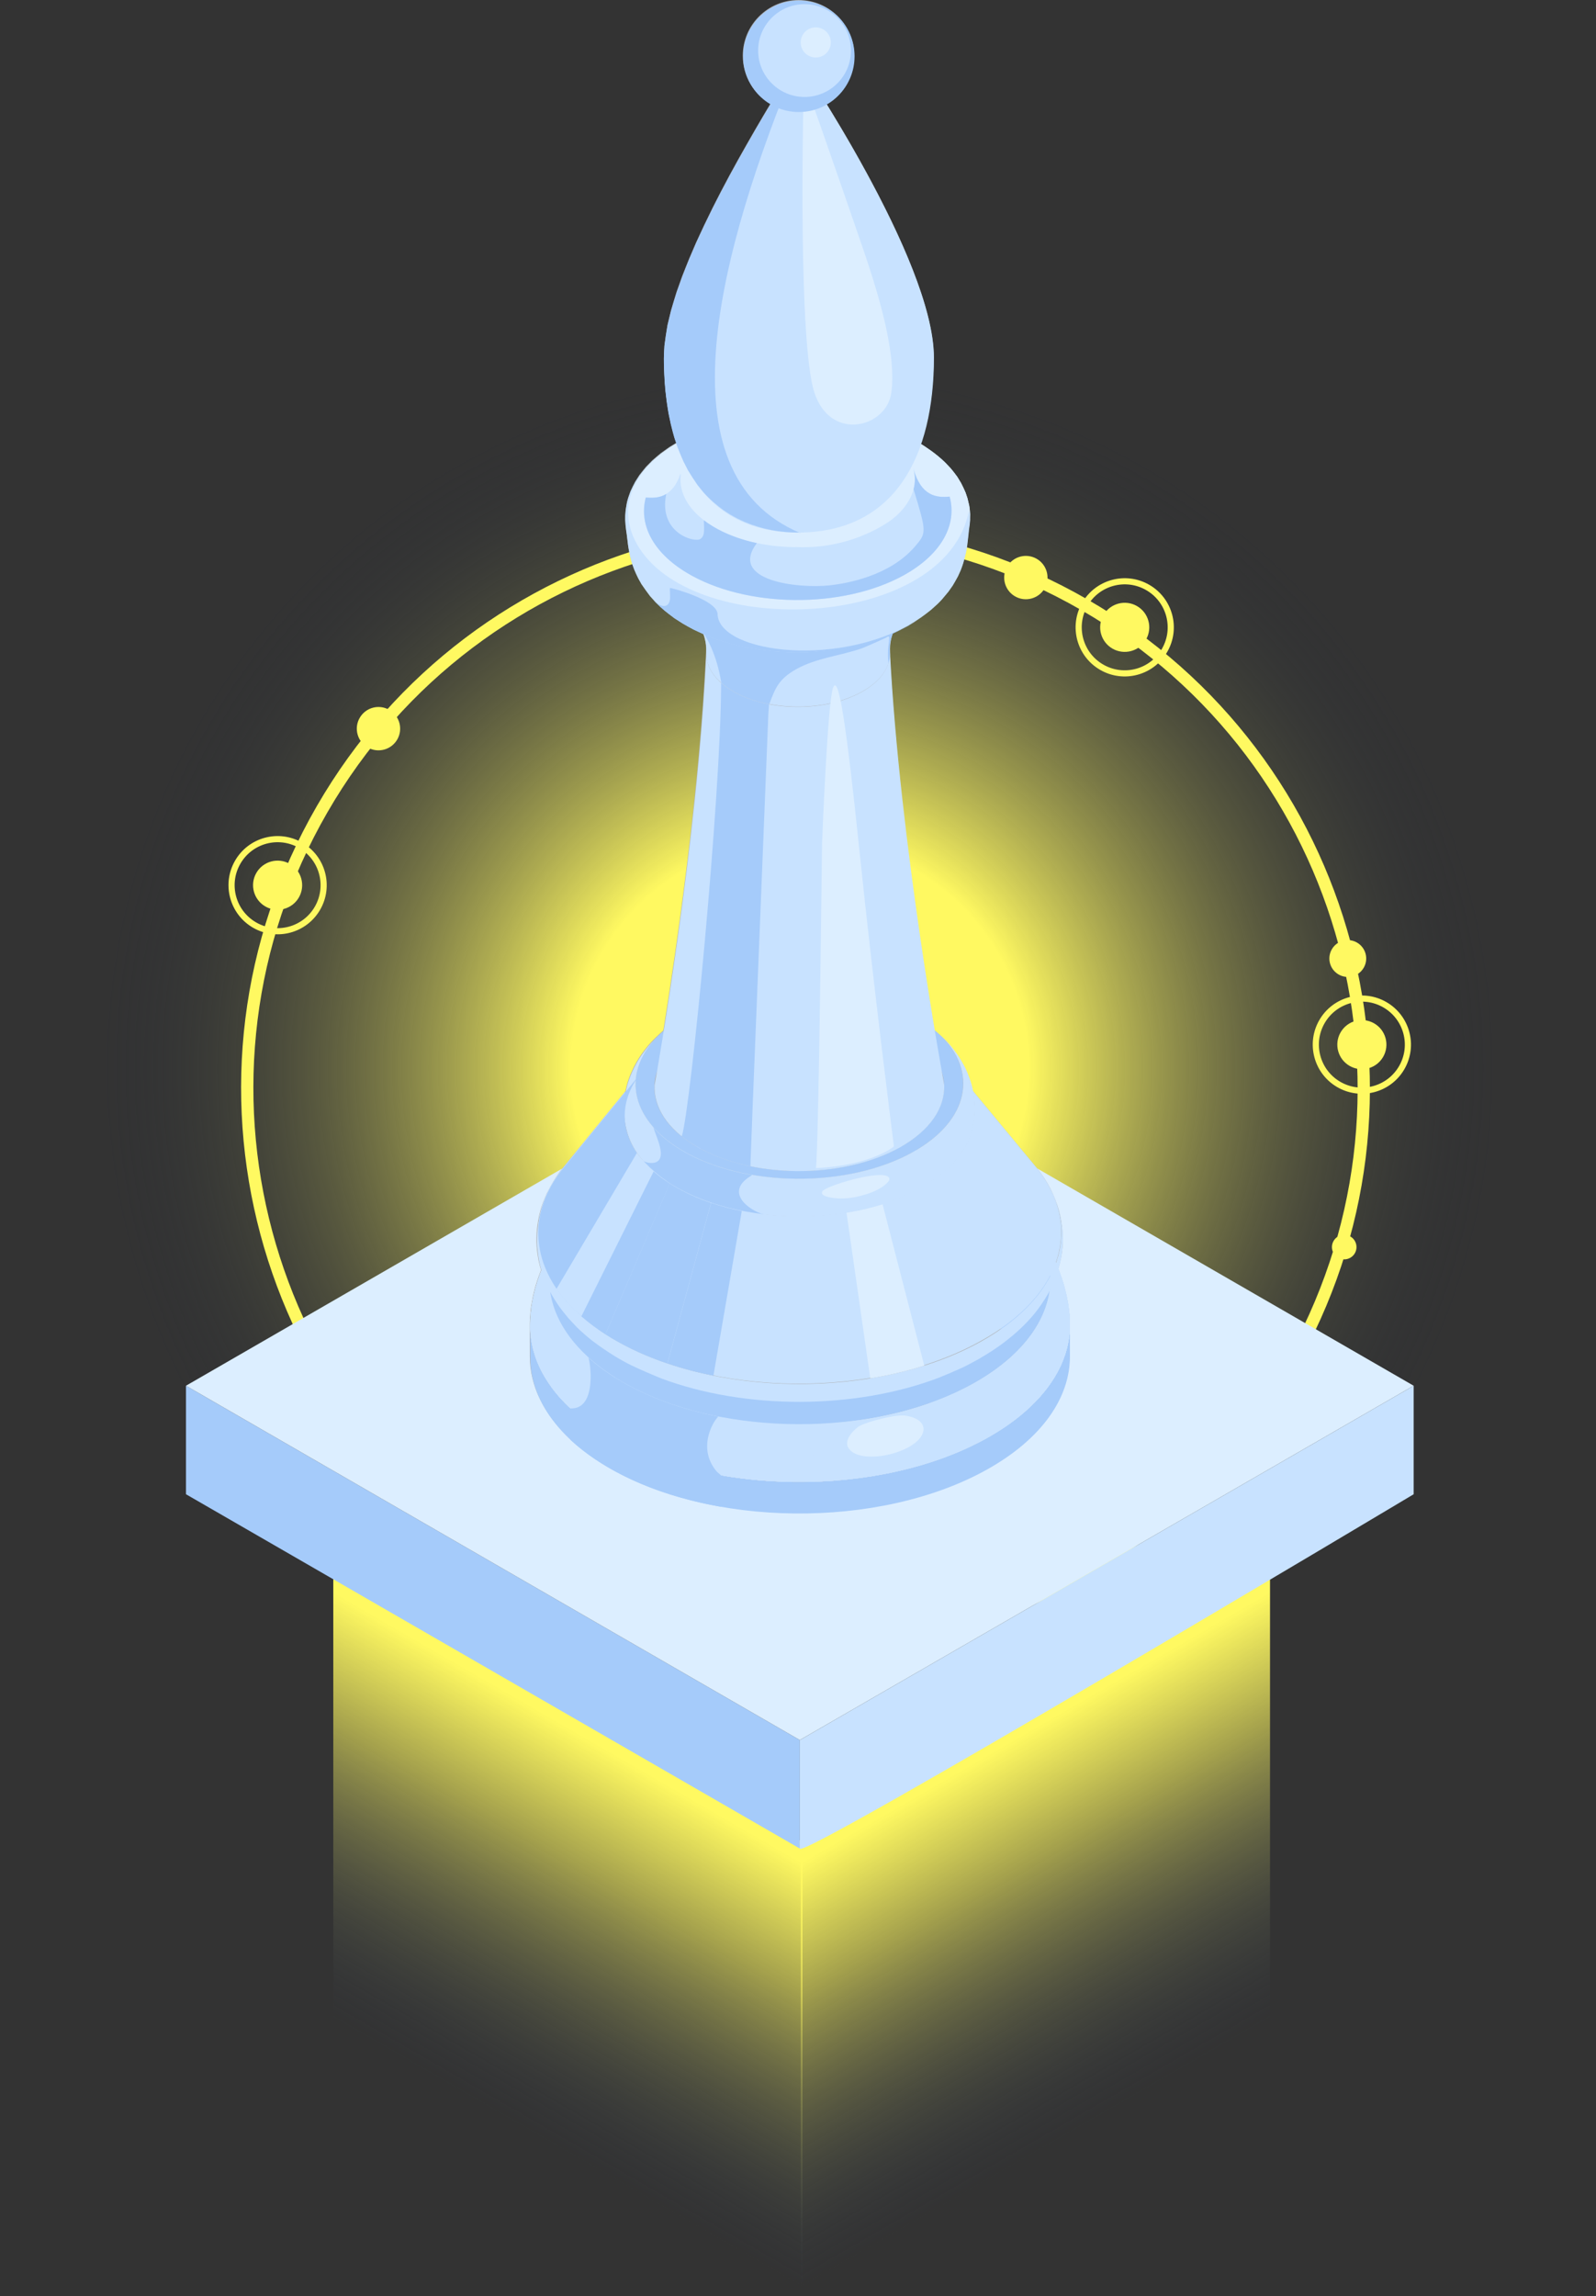 <svg width="130" height="187" viewBox="0 0 130 187" fill="none" xmlns="http://www.w3.org/2000/svg">
<rect x="0" y="0" width="130" height="187" fill="#333333" stroke="none"/>
<circle cx="65.148" cy="87" r="57" fill="url(#paint0_radial)"/>
<path d="M88.344 49.264C66.598 36.71 38.792 44.16 26.237 65.906C13.682 87.652 21.133 115.458 42.879 128.013C64.624 140.568 92.431 133.117 104.986 111.371C117.541 89.626 110.09 61.819 88.344 49.264Z" stroke="#FFF961" stroke-miterlimit="10"/>
<path d="M31.711 57.816C30.867 57.328 29.787 57.617 29.3 58.462C28.812 59.306 29.102 60.386 29.946 60.873C30.79 61.361 31.87 61.071 32.357 60.227C32.845 59.383 32.555 58.303 31.711 57.816Z" fill="#FFF961"/>
<path d="M84.442 45.51C83.598 45.023 82.518 45.312 82.031 46.157C81.543 47.001 81.832 48.08 82.677 48.568C83.521 49.055 84.601 48.766 85.088 47.922C85.576 47.077 85.286 45.998 84.442 45.51Z" fill="#FFF961"/>
<path d="M110.532 76.765C109.814 76.35 108.897 76.596 108.482 77.314C108.068 78.031 108.314 78.948 109.032 79.363C109.749 79.777 110.666 79.531 111.081 78.814C111.495 78.096 111.249 77.179 110.532 76.765Z" fill="#FFF961"/>
<path d="M109.991 100.701C109.513 100.425 108.901 100.589 108.625 101.067C108.349 101.545 108.513 102.157 108.991 102.433C109.469 102.709 110.081 102.545 110.357 102.067C110.633 101.589 110.469 100.977 109.991 100.701Z" fill="#FFF961"/>
<path d="M59.942 42.938C59.572 42.724 59.098 42.851 58.884 43.222C58.67 43.592 58.797 44.066 59.167 44.28C59.538 44.494 60.012 44.367 60.226 43.997C60.44 43.626 60.313 43.152 59.942 42.938Z" fill="#FFF961"/>
<path d="M111.929 83.345C110.972 82.793 109.749 83.12 109.197 84.077C108.644 85.034 108.972 86.257 109.929 86.809C110.885 87.361 112.108 87.034 112.661 86.077C113.213 85.12 112.885 83.897 111.929 83.345Z" fill="#FFF961"/>
<circle cx="110.928" cy="85.077" r="3.75" transform="rotate(30 110.928 85.077)" stroke="#FFF961" stroke-width="0.5"/>
<path d="M23.612 70.36C22.656 69.808 21.432 70.135 20.88 71.092C20.328 72.049 20.656 73.272 21.612 73.824C22.569 74.376 23.792 74.049 24.344 73.092C24.896 72.135 24.569 70.912 23.612 70.36Z" fill="#FFF961"/>
<circle cx="22.612" cy="72.092" r="3.75" transform="rotate(30 22.612 72.092)" stroke="#FFF961" stroke-width="0.5"/>
<path d="M92.612 49.36C91.656 48.808 90.432 49.136 89.88 50.092C89.328 51.049 89.656 52.272 90.612 52.824C91.569 53.376 92.792 53.049 93.344 52.092C93.897 51.136 93.569 49.912 92.612 49.36Z" fill="#FFF961"/>
<circle cx="91.612" cy="51.092" r="3.75" transform="rotate(30 91.612 51.092)" stroke="#FFF961" stroke-width="0.5"/>
<path d="M27.148 128.079L65.363 150.028V186.185L27.148 164.285V128.079Z" fill="url(#paint1_linear)"/>
<path d="M103.448 128.079L65.233 150.028V186.185L103.448 164.285V128.079Z" fill="url(#paint2_linear)"/>
<path d="M15.149 112.857L65.149 141.714V150.552L15.149 121.695V112.857Z" fill="#A5CBFA"/>
<path d="M65.148 141.714L115.148 112.857V121.695C115.148 121.695 65.148 151.577 65.148 150.552C65.148 149.575 65.148 141.714 65.148 141.714Z" fill="#C8E2FF"/>
<path d="M115.147 112.857L65.147 84L15.148 112.857L65.147 141.714L115.147 112.857Z" fill="#DCEEFF"/>
<path d="M87.139 107.734C87.139 107.717 87.139 107.708 87.139 107.69C87.139 107.645 87.13 107.582 87.13 107.529C87.121 107.332 87.112 107.135 87.103 106.973L87.076 106.767C87.067 106.696 87.058 106.615 87.049 106.535L87.014 106.257C86.978 106.015 86.915 105.702 86.861 105.469L86.7 104.824C86.647 104.618 86.557 104.35 86.494 104.144L86.458 104.036C86.45 104.01 86.441 103.992 86.432 103.965L86.369 103.786C86.369 103.795 86.378 103.804 86.378 103.813C86.342 103.723 86.315 103.643 86.288 103.571C86.261 103.508 86.226 103.428 86.199 103.347C86.378 102.747 86.53 102.093 86.557 101.35C86.602 100.213 86.467 99.533 86.342 98.942C86.288 98.7 86.199 98.386 86.118 98.154C85.993 97.805 85.805 97.348 85.653 97.008C85.912 97.554 86.109 98.1 86.243 98.655C85.948 97.41 85.33 96.184 84.372 95.029C84.184 94.796 83.924 94.483 83.728 94.25C83.629 94.133 83.504 93.981 83.405 93.865C83.208 93.632 82.957 93.319 82.76 93.086C82.572 92.853 82.313 92.54 82.116 92.307C82.017 92.19 81.892 92.038 81.793 91.922C81.605 91.689 81.346 91.376 81.149 91.143C80.961 90.91 80.701 90.597 80.504 90.364C80.406 90.247 80.28 90.095 80.182 89.979C79.994 89.746 79.734 89.433 79.537 89.2C79.447 89.092 79.34 88.958 79.233 88.833C79.242 88.859 79.242 88.904 79.242 88.931C79.134 88.358 78.991 87.937 78.955 87.83C78.785 87.382 78.686 87.113 78.472 86.728C78.185 86.209 78.06 86.012 77.683 85.502C77.469 85.215 77.155 84.857 76.904 84.606C76.779 84.481 76.636 84.347 76.484 84.212C76.896 84.606 77.245 85.018 77.522 85.439C77.227 84.991 76.851 84.561 76.403 84.15C76.43 84.168 76.457 84.194 76.475 84.212C76.448 84.186 76.421 84.168 76.394 84.141C76.385 84.132 76.367 84.114 76.349 84.105C76.278 84.042 76.206 83.971 76.135 83.908V83.917C76.197 83.971 76.269 84.033 76.332 84.087C76.269 84.033 76.179 83.98 76.117 83.926C75.015 77.3 73.036 64.343 72.463 53.07C72.436 52.426 72.562 51.933 72.696 51.575C72.804 51.53 72.929 51.468 73.054 51.405C73.081 51.396 73.117 51.378 73.135 51.369L73.914 50.966L74.415 50.671L75.078 50.232C75.051 50.25 75.024 50.268 74.997 50.286C75.248 50.115 75.472 49.936 75.821 49.659L76.367 49.166C76.69 48.844 76.699 48.835 77.236 48.181L77.594 47.671C77.728 47.456 77.889 47.152 78.015 46.928L78.239 46.435C78.301 46.274 78.382 46.05 78.436 45.88L78.561 45.441C78.588 45.316 78.624 45.155 78.659 45.03L78.731 44.654C78.749 44.564 78.767 44.439 78.776 44.349L78.812 44.045C78.821 43.973 78.83 43.883 78.839 43.812L78.865 43.579C78.874 43.525 78.874 43.463 78.883 43.409L78.901 43.239V43.212L78.919 43.078C78.955 42.827 78.973 42.639 78.982 42.46C78.982 42.505 78.982 42.532 78.982 42.585C79 42.352 79 42.317 78.991 41.851L78.964 41.484C78.928 41.17 78.928 41.17 78.776 40.553L78.624 40.096C78.525 39.854 78.373 39.55 78.257 39.317L77.952 38.816C77.809 38.61 77.594 38.341 77.433 38.144L76.958 37.643C76.197 36.899 75.311 36.344 74.997 36.138C75.714 34.061 76.054 31.661 76.054 29.074C76.054 23.451 70.565 13.717 67.315 8.453C68.667 7.665 69.58 6.214 69.58 4.54C69.58 2.033 67.548 0 65.04 0C62.533 0 60.501 2.033 60.501 4.54C60.501 6.214 61.414 7.656 62.757 8.444C62.65 8.623 62.56 8.775 62.444 8.963C62.363 9.097 62.283 9.241 62.211 9.357L61.539 10.503C61.325 10.87 61.047 11.354 60.841 11.721L60.134 12.974C59.919 13.368 59.632 13.888 59.417 14.282L58.719 15.598C58.504 16.01 58.227 16.556 58.02 16.968L57.367 18.311C57.17 18.732 56.91 19.296 56.713 19.717L56.14 21.051C55.961 21.481 55.737 22.054 55.567 22.483L55.111 23.764C54.967 24.212 54.797 24.803 54.663 25.25L54.376 26.432C54.287 26.934 54.188 27.605 54.126 28.107L54.081 29.109L54.09 29.683L54.108 30.238C54.117 30.363 54.117 30.479 54.126 30.605V30.623C54.144 30.927 54.179 31.339 54.197 31.643L54.206 31.751C54.215 31.876 54.233 32.002 54.251 32.127L54.305 32.566C54.331 32.736 54.358 32.924 54.385 33.121C54.394 33.184 54.403 33.246 54.412 33.309C54.43 33.407 54.448 33.515 54.457 33.604L54.645 34.491C54.725 34.813 54.842 35.234 54.922 35.547L54.985 35.735C54.985 35.753 54.994 35.762 55.003 35.78L55.093 36.058C54.896 36.174 54.69 36.3 54.52 36.407L53.839 36.891C53.624 37.061 53.347 37.302 53.141 37.481L52.63 38.001C52.46 38.198 52.245 38.475 52.084 38.681L51.744 39.21C51.618 39.442 51.457 39.765 51.35 40.007L51.171 40.517C51.063 40.884 51.054 40.929 50.965 41.493L50.929 41.941C50.92 42.263 50.92 42.299 50.956 42.764L51.001 43.131C51.01 43.221 51.028 43.346 51.045 43.436L51.063 43.579C51.072 43.651 51.081 43.74 51.09 43.803L51.117 44.018C51.126 44.107 51.144 44.233 51.153 44.322L51.198 44.609C51.215 44.734 51.251 44.895 51.269 45.012L51.35 45.37C51.395 45.531 51.457 45.746 51.502 45.907L51.654 46.328C51.744 46.552 51.878 46.838 51.986 47.053L52.245 47.519C52.442 47.814 52.729 48.208 52.944 48.495L53.275 48.862C53.266 48.853 53.266 48.853 53.257 48.853C53.293 48.889 53.338 48.943 53.373 48.978C54.036 49.623 54.206 49.748 54.931 50.295L55.603 50.724C55.863 50.877 56.221 51.065 56.489 51.217L57.268 51.584C57.304 51.673 57.349 51.781 57.367 51.853C57.51 52.381 57.519 52.667 57.51 53.079C56.991 64.335 55.102 77.264 54.036 83.908C54.027 83.917 54.018 83.926 54.009 83.935V83.944C54.018 83.935 54.027 83.926 54.036 83.917C53.633 84.257 53.32 84.624 53.024 84.991C53.239 84.732 53.436 84.463 53.705 84.212C53.57 84.338 53.436 84.454 53.329 84.57C53.114 84.785 52.836 85.09 52.648 85.332C52.335 85.734 52.165 85.958 51.851 86.487C51.565 86.979 51.341 87.552 51.332 87.552C51.251 87.767 51.099 88.161 51.019 88.528C51.001 88.591 50.974 88.734 50.947 88.859L45.861 95.082C45.449 95.584 45.127 96.103 44.84 96.623C44.769 96.757 44.697 96.9 44.625 97.034C44.59 97.106 44.554 97.169 44.527 97.24C44.554 97.187 44.563 97.124 44.59 97.061C44.554 97.151 44.509 97.258 44.464 97.366C44.437 97.437 44.401 97.5 44.375 97.572C44.285 97.787 44.205 98.001 44.142 98.181C44.061 98.404 43.981 98.718 43.927 98.951C43.846 99.282 43.784 99.739 43.739 100.079C43.712 100.294 43.703 100.589 43.694 100.804C43.685 101.019 43.694 101.314 43.712 101.529C43.739 101.861 43.802 102.308 43.864 102.64C43.918 102.908 43.99 103.186 44.07 103.437L43.99 103.634V103.643C43.909 103.848 43.837 104.054 43.757 104.296C43.596 104.807 43.533 105.021 43.39 105.666L43.273 106.32C43.264 106.356 43.264 106.4 43.255 106.436C43.255 106.463 43.246 106.499 43.237 106.526C43.237 106.57 43.228 106.615 43.228 106.66C43.211 106.857 43.184 107.063 43.175 107.242C43.175 107.314 43.166 107.403 43.166 107.493C43.166 107.511 43.166 107.52 43.157 107.537C43.148 107.663 43.148 107.833 43.148 107.958L43.157 110.519C43.166 112.829 44.267 115.148 46.443 117.181V117.199C46.461 117.217 46.488 117.235 46.506 117.253C47.007 117.709 47.571 118.157 48.18 118.578C48.243 118.623 48.288 118.667 48.35 118.712C48.646 118.909 48.95 119.106 49.273 119.303C50.257 119.894 51.332 120.404 52.451 120.87C52.818 121.022 53.212 121.13 53.588 121.264C54.179 121.479 54.743 121.712 55.361 121.882C55.567 121.936 55.782 121.971 55.988 122.025C56.436 122.141 56.883 122.231 57.34 122.329C57.797 122.428 58.235 122.562 58.701 122.643V122.58C66.079 123.879 74.397 122.938 80.361 119.616C84.874 117.1 87.13 113.752 87.121 110.394L87.112 107.833C87.148 107.851 87.139 107.788 87.139 107.734Z" fill="#AEB1B3"/>
<path d="M43.193 110.591L43.184 108.03C43.193 111.191 45.225 114.352 49.299 116.814C57.707 121.873 71.621 122.016 80.379 117.127C84.891 114.611 87.148 111.262 87.139 107.905L87.148 110.466C87.157 113.823 84.891 117.172 80.387 119.688C71.63 124.577 57.716 124.434 49.308 119.375C45.234 116.921 43.202 113.752 43.193 110.591Z" fill="#A5CBFA"/>
<path d="M49.299 116.814C45.216 114.36 43.193 111.2 43.184 108.03C43.184 107.905 43.184 107.734 43.193 107.609C43.354 105.469 43.927 103.822 44.383 102.819C44.482 102.613 44.616 102.335 44.724 102.12C44.804 101.977 44.903 101.78 44.992 101.628L45.234 101.225C45.315 101.1 45.413 100.929 45.494 100.813L45.727 100.464C45.798 100.356 45.897 100.222 45.968 100.115L46.183 99.819C46.246 99.73 46.335 99.622 46.398 99.533L46.586 99.3C46.64 99.237 46.712 99.148 46.765 99.076L46.9 98.924C46.935 98.879 46.98 98.825 47.016 98.789C43.13 103.159 44.24 108.648 50.436 112.382C54.349 114.737 59.551 115.945 64.79 115.99C64.745 115.999 64.691 116.008 64.646 116.017C63.975 116.5 62.023 119.581 67.01 120.413C67.359 120.476 67.834 120.53 68.192 120.566C61.45 121.121 54.376 119.858 49.299 116.814Z" fill="#D2D5D6"/>
<path d="M43.184 108.03C43.193 107.6 43.228 107.027 43.273 106.597C43.3 106.338 43.363 105.988 43.416 105.729C43.56 105.075 43.622 104.86 43.783 104.35C43.927 103.884 44.079 103.526 44.231 103.15C44.455 102.604 45.324 100.679 47.007 98.781C43.121 103.15 44.231 108.639 50.427 112.373C58.235 117.074 71.156 117.199 79.286 112.668C85.975 108.934 87.345 103.213 83.28 98.682C83.853 99.327 84.372 100.007 84.811 100.688C85.554 101.843 85.948 102.729 86.046 102.971C86.288 103.544 86.619 104.323 86.87 105.46C87.049 106.275 87.139 107.009 87.148 107.896C87.157 111.253 84.891 114.602 80.387 117.118C71.63 122.007 57.716 121.864 49.308 116.805C45.225 114.352 43.193 111.191 43.184 108.03Z" fill="#C8E2FF"/>
<path d="M43.184 108.03C43.219 106.794 43.336 103.043 46.998 98.789C43.121 103.159 44.222 108.648 50.427 112.382C58.235 117.082 71.156 117.208 79.286 112.677C85.975 108.943 87.345 103.222 83.28 98.691C86.87 102.801 87.076 106.481 87.148 107.69C87.157 111.253 84.891 114.611 80.387 117.127C71.63 122.016 57.716 121.873 49.308 116.814C45.225 114.351 43.193 111.191 43.184 108.03Z" fill="#C8E2FF"/>
<path d="M83.53 98.978C83.772 99.264 83.772 99.264 83.897 99.425L84.103 99.694C84.166 99.783 84.264 99.909 84.327 99.998L84.56 100.33C84.632 100.437 84.73 100.58 84.802 100.697L85.043 101.082C85.124 101.207 85.222 101.386 85.303 101.511L85.554 101.959C85.634 102.111 85.733 102.308 85.813 102.461L86.046 102.971C86.118 103.15 86.216 103.383 86.288 103.553L86.494 104.135C86.557 104.341 86.646 104.61 86.7 104.815L86.861 105.46C86.906 105.693 86.969 106.015 87.013 106.248L87.103 106.964C87.121 107.242 87.139 107.618 87.148 107.896C87.156 111.253 84.891 114.602 80.387 117.118C71.63 122.007 57.716 121.864 49.308 116.805C45.225 114.352 43.201 111.191 43.192 108.021C43.201 107.806 43.21 107.52 43.21 107.305C43.237 107.027 43.273 106.651 43.309 106.373L43.425 105.72C43.479 105.487 43.55 105.174 43.613 104.932L43.792 104.341C43.864 104.144 43.953 103.875 44.025 103.669L44.24 103.141C44.321 102.971 44.419 102.738 44.5 102.568L44.733 102.102C44.813 101.959 44.912 101.762 45.001 101.61L45.243 101.207C45.323 101.082 45.422 100.912 45.502 100.795L45.735 100.446C45.807 100.338 45.905 100.204 45.977 100.097L46.192 99.801C46.255 99.712 46.344 99.604 46.407 99.515L46.595 99.282C46.649 99.219 46.72 99.13 46.774 99.058L46.908 98.906L47.025 98.772C43.139 103.141 44.249 108.63 50.445 112.364C55.647 115.498 63.115 116.599 69.929 115.641C69.929 115.65 69.929 115.659 69.929 115.677C67.511 116.554 67.601 118.032 68.452 118.542C70.824 119.966 76.815 117.924 76.367 115.847C76.116 114.683 74.755 115.327 74.075 114.79C75.955 114.262 77.719 113.555 79.304 112.668C85.993 108.934 87.362 103.213 83.297 98.682C83.333 98.718 83.378 98.772 83.414 98.816L83.53 98.978Z" fill="#C8E2FF"/>
<path d="M83.53 98.978C83.772 99.264 83.772 99.264 83.897 99.425L84.103 99.694C84.166 99.783 84.264 99.909 84.327 99.998L84.56 100.33C84.632 100.437 84.73 100.58 84.802 100.697L85.043 101.082C85.124 101.207 85.222 101.386 85.303 101.511L85.554 101.959C85.634 102.111 85.733 102.308 85.813 102.461L86.046 102.971C86.118 103.15 86.216 103.383 86.288 103.553L86.494 104.135C86.557 104.341 86.646 104.61 86.7 104.815L86.861 105.46C86.906 105.693 86.969 106.015 87.013 106.248L87.103 106.964C87.121 107.242 87.139 107.618 87.148 107.896C87.156 111.253 84.891 114.602 80.387 117.118C71.63 122.007 57.716 121.864 49.308 116.805C45.225 114.351 43.201 111.191 43.192 108.021C43.201 107.806 43.21 107.52 43.21 107.305C43.237 107.027 43.273 106.651 43.309 106.373L43.425 105.72C43.479 105.487 43.55 105.174 43.613 104.932L43.792 104.341C43.864 104.144 43.953 103.875 44.025 103.669L44.24 103.141C44.321 102.971 44.419 102.738 44.5 102.568L44.733 102.102C44.813 101.959 44.912 101.762 45.001 101.61L45.243 101.207C45.323 101.082 45.422 100.912 45.502 100.795L45.735 100.446C45.807 100.338 45.905 100.204 45.977 100.097L46.192 99.801C46.255 99.712 46.344 99.604 46.407 99.515L46.595 99.282C46.649 99.219 46.72 99.13 46.774 99.058L46.908 98.906L47.025 98.772C43.139 103.141 44.249 108.63 50.445 112.364C55.289 115.283 62.121 116.438 68.541 115.802C68.523 115.811 68.496 115.829 68.478 115.838C66.777 116.447 66.285 118.417 68.111 119.07C71.487 120.279 78.534 117.835 77.316 115.22C77.11 114.772 76.644 114.244 75.624 114.28C76.922 113.823 78.158 113.286 79.295 112.65C85.984 108.916 87.353 103.195 83.288 98.664C83.324 98.7 83.369 98.754 83.405 98.798L83.53 98.978Z" fill="#C8E2FF"/>
<path d="M83.53 98.978C83.772 99.264 83.772 99.264 83.897 99.425L84.103 99.694C84.166 99.783 84.264 99.909 84.327 99.998L84.56 100.33C84.632 100.437 84.73 100.58 84.802 100.697L85.043 101.082C85.124 101.207 85.222 101.386 85.303 101.512L85.554 101.959C85.634 102.111 85.733 102.308 85.813 102.461L86.046 102.971C86.118 103.15 86.216 103.383 86.288 103.553L86.494 104.135C86.557 104.341 86.646 104.61 86.7 104.816L86.861 105.46C86.906 105.693 86.969 106.015 87.013 106.248L87.103 106.964C87.121 107.242 87.139 107.618 87.148 107.896C87.156 111.253 84.891 114.602 80.387 117.118C71.63 122.007 57.716 121.864 49.308 116.805C45.225 114.352 43.201 111.191 43.192 108.021C43.201 107.806 43.21 107.52 43.21 107.305C43.237 107.027 43.273 106.651 43.309 106.374L43.425 105.72C43.479 105.487 43.55 105.174 43.613 104.932L43.792 104.341C43.864 104.144 43.953 103.875 44.025 103.669L44.24 103.141C44.321 102.971 44.419 102.738 44.5 102.568L44.733 102.102C44.813 101.959 44.912 101.762 45.001 101.61L45.243 101.207C45.323 101.082 45.422 100.912 45.502 100.795L45.735 100.446C45.807 100.339 45.905 100.204 45.977 100.097L46.192 99.801C46.255 99.712 46.344 99.604 46.407 99.515L46.595 99.282C46.649 99.219 46.72 99.13 46.774 99.058L46.908 98.906L47.025 98.772C43.139 103.141 44.249 108.63 50.445 112.364C54.985 115.095 61.244 116.277 67.296 115.91C67.27 115.918 67.234 115.936 67.207 115.945C65.9 116.617 65.174 118.596 67.404 119.393C71.38 120.816 80.163 117.763 78.534 114.701C78.247 114.164 77.683 113.653 76.94 113.796C77.764 113.456 78.561 113.08 79.313 112.659C86.001 108.925 87.371 103.204 83.306 98.673C83.342 98.709 83.387 98.763 83.423 98.807L83.53 98.978Z" fill="#C8E2FF"/>
<path d="M83.53 98.978C83.772 99.264 83.772 99.264 83.897 99.425L84.103 99.694C84.166 99.783 84.264 99.909 84.327 99.998L84.56 100.33C84.632 100.437 84.73 100.58 84.802 100.697L85.043 101.082C85.124 101.207 85.222 101.386 85.303 101.512L85.554 101.959C85.634 102.111 85.733 102.308 85.813 102.461L86.046 102.971C86.118 103.15 86.216 103.383 86.288 103.553L86.494 104.135C86.557 104.341 86.646 104.61 86.7 104.816L86.861 105.46C86.906 105.693 86.969 106.015 87.013 106.248L87.103 106.964C87.121 107.242 87.139 107.618 87.148 107.896C87.156 111.253 84.891 114.602 80.387 117.118C71.63 122.007 57.716 121.864 49.308 116.805C45.225 114.352 43.201 111.191 43.192 108.021C43.201 107.806 43.21 107.52 43.21 107.305C43.237 107.027 43.273 106.651 43.309 106.374L43.425 105.72C43.479 105.487 43.55 105.174 43.613 104.932L43.792 104.341C43.864 104.144 43.953 103.875 44.025 103.669L44.24 103.141C44.321 102.971 44.419 102.738 44.5 102.568L44.733 102.102C44.813 101.959 44.912 101.762 45.001 101.61L45.243 101.207C45.323 101.082 45.422 100.912 45.502 100.795L45.735 100.446C45.807 100.339 45.905 100.204 45.977 100.097L46.192 99.801C46.255 99.712 46.344 99.604 46.407 99.515L46.595 99.282C46.649 99.219 46.72 99.13 46.774 99.058L46.908 98.906L47.025 98.772C43.139 103.141 44.249 108.63 50.445 112.364C54.689 114.916 60.438 116.124 66.115 115.963C66.07 115.972 66.016 115.99 65.98 115.999C65.031 116.536 63.599 119.079 67.305 119.903C72.741 121.121 82.142 117.548 80.119 114.119C79.671 113.358 79.089 113.026 78.4 113.143C78.713 112.991 79.017 112.829 79.313 112.659C86.001 108.925 87.371 103.204 83.306 98.673C83.351 98.781 83.459 98.888 83.53 98.978Z" fill="#C8E2FF"/>
<path d="M83.53 98.977C83.772 99.264 83.772 99.264 83.897 99.425L84.103 99.694C84.166 99.783 84.264 99.909 84.327 99.998L84.56 100.33C84.632 100.437 84.73 100.58 84.802 100.697L85.043 101.082C85.124 101.207 85.222 101.386 85.303 101.511L85.554 101.959C85.634 102.111 85.733 102.308 85.814 102.461L86.046 102.971C86.118 103.15 86.216 103.383 86.288 103.553L86.494 104.135C86.557 104.341 86.646 104.61 86.7 104.815L86.861 105.46C86.906 105.693 86.969 106.015 87.013 106.248L87.103 106.964C87.121 107.242 87.139 107.618 87.148 107.896C87.157 110.877 85.375 113.85 81.82 116.241C81.945 116.089 82.107 115.874 82.232 115.721C84.067 112.937 80.692 111.925 80.486 111.979C80.432 111.988 80.37 112.023 80.325 112.05C86.109 108.325 87.13 102.971 83.279 98.691C83.315 98.727 83.36 98.781 83.396 98.825C83.432 98.87 83.486 98.933 83.53 98.977Z" fill="#C8E2FF"/>
<path d="M49.299 116.814C46.291 115.005 44.401 112.811 43.605 110.51C43.64 110.528 43.685 110.555 43.721 110.573C45.001 111.8 45.001 111.8 45.342 111.531C45.986 111.039 46.022 108.827 46.013 108.809C46.013 108.8 45.995 108.621 45.87 108.146C45.879 108.155 45.897 108.164 45.915 108.164C46.855 109.695 48.35 111.128 50.419 112.373C53.946 114.495 58.522 115.686 63.223 115.936C62.471 116.044 61.504 118.721 63.267 119.93C63.617 120.172 63.957 120.315 64.288 120.449C64.503 120.521 64.781 120.619 64.996 120.691C59.283 120.682 53.579 119.384 49.299 116.814Z" fill="#C8E2FF"/>
<path d="M49.299 116.814C47.41 115.677 45.96 114.387 44.948 113.026C45.028 113.062 45.136 113.107 45.216 113.143C47.356 114.074 46.873 109.516 46.855 109.472C47.75 110.519 48.941 111.504 50.419 112.391C53.445 114.208 57.233 115.345 61.217 115.784C60.563 115.856 59.614 118.703 61.074 120.019C61.172 120.109 61.316 120.216 61.423 120.297C61.557 120.378 61.736 120.485 61.871 120.566C57.242 120.163 52.8 118.918 49.299 116.814Z" fill="#C8E2FF"/>
<path d="M49.299 116.814C48.207 116.151 47.258 115.444 46.461 114.701C48.681 114.826 48.082 110.761 47.911 110.546C48.628 111.2 49.461 111.817 50.419 112.391C52.747 113.796 55.54 114.79 58.522 115.372C58.37 115.399 56.606 117.772 58.397 119.867C58.495 119.957 58.629 120.073 58.728 120.154C55.254 119.545 51.995 118.434 49.299 116.814Z" fill="#C8E2FF"/>
<path d="M49.299 116.814C48.995 116.626 48.699 116.438 48.413 116.25C48.538 116.259 48.699 116.277 48.825 116.286C48.968 116.232 49.165 116.169 49.272 116.062C49.46 115.883 49.738 115.829 49.908 115.632C49.917 115.623 50.096 115.399 50.194 114.969C50.221 114.844 50.311 114.369 50.23 113.698C50.212 113.546 50.168 113.349 50.132 113.196C50.06 112.919 50.15 112.632 50.078 112.364C50.024 112.176 50.024 112.176 49.809 111.997C50.006 112.122 50.203 112.247 50.409 112.373C51.77 113.196 53.292 113.877 54.922 114.414C54.859 114.405 54.77 114.351 54.698 114.369C54.618 114.387 53.785 115.48 53.839 116.868C53.848 117.1 53.874 117.727 54.886 119.008C55.021 119.115 55.2 119.258 55.334 119.375C53.158 118.748 51.099 117.897 49.299 116.814Z" fill="#C8E2FF"/>
<path d="M75.221 116.483C75.006 118.247 70.18 119.437 69.141 117.978C68.595 117.208 69.786 116.268 69.983 116.151C70.601 115.793 72.982 115.166 73.752 115.292C75.221 115.525 75.248 116.259 75.221 116.483Z" fill="#C8E2FF"/>
<path d="M73.959 116.841C73.878 117.288 72.159 117.978 72.141 117.978C72.132 117.978 70.61 118.005 70.287 117.584C70.243 117.53 70.207 117.432 70.216 117.36C70.269 116.903 71.819 116.115 71.89 116.098C72.096 116.044 73.735 116.151 73.878 116.384C73.95 116.509 73.985 116.706 73.959 116.841Z" fill="#C8E2FF"/>
<path d="M44.822 103.15C44.921 102.478 45.136 101.091 46.649 99.21C46.72 99.121 46.819 99.013 46.891 98.924C46.926 98.879 46.971 98.825 47.007 98.789C45.744 100.213 45.01 101.753 44.804 103.311C44.804 103.257 44.813 103.195 44.822 103.15Z" fill="#C8E2FF"/>
<path d="M83.53 98.978C83.772 99.264 83.772 99.264 83.897 99.425L84.103 99.694C84.166 99.783 84.264 99.909 84.327 99.998L84.56 100.33C84.632 100.437 84.73 100.58 84.802 100.697L85.043 101.082C85.124 101.207 85.222 101.386 85.303 101.511L85.554 101.959C85.634 102.111 85.733 102.308 85.813 102.461L86.046 102.971C86.118 103.15 86.216 103.383 86.288 103.553L86.494 104.135C86.557 104.341 86.646 104.61 86.7 104.815L86.861 105.46C86.906 105.693 86.969 106.015 87.013 106.248L87.103 106.964C87.121 107.242 87.139 107.618 87.148 107.896C87.156 110.045 86.225 112.203 84.363 114.128C84.426 113.993 84.497 113.814 84.56 113.68C85.509 110.94 83.002 110.116 82.689 110.188C86.306 106.669 86.53 102.299 83.279 98.682C83.315 98.718 83.36 98.772 83.396 98.816C83.432 98.87 83.485 98.933 83.53 98.978Z" fill="#C8E2FF"/>
<path d="M83.53 98.977C83.772 99.264 83.772 99.264 83.897 99.425L84.103 99.694C84.166 99.783 84.264 99.909 84.327 99.998L84.56 100.33C84.632 100.437 84.73 100.58 84.802 100.697L85.043 101.082C85.124 101.207 85.222 101.386 85.303 101.511L85.554 101.959C85.634 102.111 85.733 102.308 85.813 102.461L86.046 102.971C86.118 103.15 86.216 103.383 86.288 103.553L86.494 104.135C86.557 104.341 86.646 104.61 86.7 104.815L86.861 105.46C86.906 105.693 86.969 106.015 87.013 106.248L87.103 106.964C87.121 107.242 87.139 107.618 87.148 107.896C87.148 109.373 86.718 110.859 85.831 112.265C85.867 112.14 85.912 111.97 85.939 111.844C86.44 109.051 84.372 108.146 84.354 108.137C86.261 105.066 85.912 101.628 83.27 98.691C83.306 98.727 83.351 98.781 83.387 98.825C83.432 98.87 83.485 98.933 83.53 98.977Z" fill="#C8E2FF"/>
<path d="M83.531 98.978C83.772 99.264 83.772 99.264 83.898 99.425L84.104 99.694C84.166 99.783 84.265 99.909 84.327 99.998L84.56 100.33C84.632 100.437 84.73 100.58 84.802 100.697L85.044 101.082C85.124 101.207 85.223 101.386 85.303 101.511L85.554 101.959C85.635 102.111 85.733 102.308 85.814 102.461L86.047 102.971C86.118 103.15 86.217 103.383 86.288 103.553L86.494 104.135C86.557 104.341 86.647 104.61 86.7 104.815L86.861 105.46C86.906 105.693 86.969 106.015 87.014 106.248L87.103 106.964C87.121 107.242 87.139 107.618 87.148 107.896C87.148 108.737 87.005 109.579 86.727 110.412C86.745 110.304 86.763 110.161 86.772 110.045C86.969 107.224 85.294 106.114 85.276 106.105C86.011 103.598 85.348 100.983 83.28 98.682C83.316 98.718 83.36 98.772 83.396 98.816C83.432 98.87 83.486 98.933 83.531 98.978Z" fill="#C8E2FF"/>
<path d="M83.531 98.977C83.772 99.264 83.772 99.264 83.898 99.425L84.104 99.694C84.166 99.783 84.265 99.909 84.327 99.998L84.56 100.33C84.632 100.437 84.73 100.58 84.802 100.697L85.044 101.082C85.124 101.207 85.223 101.386 85.303 101.511L85.554 101.959C85.635 102.111 85.733 102.308 85.814 102.461L86.047 102.971C86.118 103.15 86.217 103.383 86.288 103.553L86.494 104.135C86.557 104.341 86.647 104.61 86.7 104.815L86.861 105.46C86.906 105.693 86.969 106.015 87.014 106.248L87.103 106.964C87.121 107.242 87.139 107.618 87.148 107.896C87.148 108.075 87.139 108.245 87.13 108.424C87.13 108.299 87.13 108.137 87.13 108.012C86.996 105.227 85.572 103.983 85.563 103.983C85.527 102.165 84.766 100.347 83.28 98.691C83.316 98.727 83.36 98.781 83.396 98.825C83.432 98.87 83.486 98.933 83.531 98.977Z" fill="#C8E2FF"/>
<path d="M83.531 98.978C83.772 99.264 83.772 99.264 83.898 99.425L84.104 99.694C84.166 99.783 84.265 99.909 84.327 99.998L84.56 100.33C84.632 100.437 84.73 100.58 84.802 100.697L85.044 101.082C85.124 101.207 85.223 101.386 85.303 101.511L85.554 101.959C85.635 102.111 85.733 102.308 85.814 102.461L86.047 102.971C86.118 103.15 86.217 103.383 86.288 103.553C86.342 103.687 86.405 103.875 86.459 104.01C86.441 103.956 86.414 103.884 86.396 103.831C86.235 103.428 85.868 102.47 85.062 101.476C85.062 101.476 85.062 101.485 85.053 101.485C84.677 100.518 84.077 99.577 83.28 98.682C83.316 98.718 83.36 98.772 83.396 98.816C83.432 98.87 83.486 98.933 83.531 98.978Z" fill="#C8E2FF"/>
<path d="M85.249 102.058C84.569 99.837 82.787 97.697 79.877 95.951C73.824 92.307 64.7 91.411 57.116 93.31C54.913 93.856 52.845 94.644 51.018 95.665C49.684 96.408 48.556 97.231 47.652 98.109C45.601 100.088 44.634 102.335 44.751 104.574C44.876 106.92 46.21 109.257 48.753 111.235C49.201 111.585 49.684 111.916 50.204 112.247C50.275 112.292 50.347 112.337 50.419 112.382C52.8 113.814 55.657 114.826 58.71 115.399C61.038 115.838 63.473 116.035 65.9 115.981C70.726 115.874 75.516 114.772 79.277 112.668C80.629 111.916 81.766 111.074 82.689 110.179C83.978 108.925 84.838 107.555 85.258 106.159C85.67 104.807 85.661 103.419 85.249 102.058ZM81.095 108.657C80.262 109.472 79.224 110.233 77.997 110.913C74.576 112.82 70.234 113.814 65.837 113.922C63.635 113.975 61.414 113.796 59.301 113.393C56.525 112.865 53.928 111.952 51.77 110.645C51.708 110.609 51.636 110.564 51.574 110.528C51.099 110.233 50.66 109.928 50.248 109.615C47.938 107.815 46.729 105.693 46.613 103.562C46.506 101.529 47.383 99.479 49.245 97.688C50.069 96.891 51.09 96.139 52.308 95.468C53.973 94.545 55.853 93.829 57.85 93.328C64.745 91.608 73.036 92.423 78.534 95.727C81.175 97.312 82.796 99.255 83.414 101.279C83.79 102.514 83.79 103.777 83.423 105.004C83.038 106.275 82.268 107.52 81.095 108.657Z" fill="#A5CBFA"/>
<path d="M57.528 53.133C57.537 52.721 57.528 52.435 57.385 51.906C57.322 51.682 57.152 51.271 56.964 51.047C57.268 51.324 57.77 51.62 58.459 51.924C59.202 52.256 59.999 52.462 60.429 52.578C60.671 52.641 61.002 52.721 61.253 52.757C61.754 52.846 62.417 52.945 62.927 52.999C63.258 53.044 64.217 53.097 64.754 53.097C65.9 53.097 66.5 53.061 67.431 52.945C68.514 52.811 69.302 52.614 69.831 52.479C69.867 52.471 70.798 52.229 71.702 51.817C72.526 51.432 72.902 51.136 73.054 50.993C73.027 51.02 72.436 51.745 72.499 53.079C72.562 54.261 71.792 55.452 70.198 56.339C67.216 58.004 62.48 57.95 59.623 56.231C58.173 55.38 57.483 54.252 57.528 53.133Z" fill="#C8E2FF"/>
<path d="M72.356 54.028C72.293 53.249 72.338 52.828 72.347 52.748C72.446 51.915 72.455 51.861 72.365 51.844C72.302 51.826 72.231 51.906 72.177 51.933C71.138 52.417 70.252 52.784 70.252 52.784C68.461 53.419 66.518 53.563 64.835 54.512C63.429 55.309 63.151 56.034 62.659 57.35C61.54 57.135 60.492 56.768 59.623 56.24C59.292 56.043 59.006 55.828 58.755 55.604C58.352 53.187 57.555 51.933 57.081 51.19L57.027 51.109L57.018 51.1L56.991 51.065L56.973 51.047L57.027 51.1C57.072 51.136 57.134 51.181 57.179 51.217L57.376 51.351L57.546 51.459L57.886 51.656C58.057 51.736 58.289 51.852 58.468 51.933L59.006 52.148C59.221 52.22 59.516 52.327 59.731 52.39L60.438 52.587C60.689 52.641 61.011 52.721 61.262 52.766L62.086 52.909C62.355 52.945 62.704 52.99 62.963 53.017L63.85 53.088C64.118 53.097 64.486 53.115 64.754 53.115L65.659 53.106C65.927 53.088 66.294 53.079 66.563 53.052L67.431 52.963C67.691 52.927 68.04 52.882 68.3 52.837L69.079 52.685C69.321 52.623 69.643 52.551 69.885 52.488L70.529 52.291C70.744 52.211 71.031 52.112 71.237 52.032L71.694 51.835C71.864 51.754 72.096 51.638 72.267 51.548L72.535 51.387C72.625 51.324 72.75 51.244 72.84 51.181L72.938 51.1C72.965 51.074 73.01 51.038 73.037 51.011L73.028 51.02L72.992 51.065L72.938 51.145C72.911 51.19 72.875 51.244 72.858 51.288L72.786 51.432C72.759 51.494 72.723 51.575 72.696 51.638L72.634 51.826C72.616 51.897 72.58 52.005 72.562 52.076L72.517 52.291C72.508 52.372 72.49 52.488 72.481 52.578L72.472 52.811C72.472 52.9 72.472 53.017 72.472 53.106C72.499 53.402 72.464 53.724 72.356 54.028Z" fill="#A5CBFA"/>
<path d="M74.738 82.914L73.618 83.791C78.131 86.505 77.97 90.829 73.269 93.453C68.568 96.076 61.101 95.996 56.588 93.283C53.221 91.259 52.451 88.34 54.233 85.896C54.842 85.063 55.737 84.284 56.937 83.621C59.507 82.189 62.909 81.562 66.204 81.732L66.348 80.577C62.623 80.38 58.773 81.096 55.863 82.717C54.511 83.469 53.49 84.347 52.809 85.296C50.804 88.054 51.672 91.358 55.478 93.65C60.581 96.721 69.025 96.811 74.344 93.838C79.671 90.874 79.841 85.985 74.738 82.914Z" fill="#A5CBFA"/>
<path d="M53.32 88.385C53.499 87.4 56.821 68.641 57.537 53.142C57.483 54.261 58.173 55.38 59.614 56.249C62.471 57.968 67.207 58.022 70.189 56.356C71.774 55.47 72.544 54.279 72.49 53.097C73.287 68.597 76.725 87.328 76.904 88.322C77.003 90.185 75.785 92.065 73.278 93.462C68.577 96.085 61.11 96.005 56.597 93.292C54.331 91.922 53.239 90.14 53.32 88.385Z" fill="#C8E2FF"/>
<path d="M66.957 68.749C66.957 68.749 67.396 57.377 67.843 56.052C68.291 54.727 68.936 58.953 70.046 69.671C71.156 80.389 72.813 93.372 72.813 93.372C72.813 93.372 71.022 94.903 66.464 95.136C66.697 92.942 66.957 68.749 66.957 68.749Z" fill="#DCEEFF"/>
<path d="M62.587 58.093C61.11 94.93 61.11 94.93 61.136 94.984C59.462 94.644 57.904 94.08 56.597 93.283C56.203 93.05 55.854 92.799 55.531 92.549C56.274 90.31 58.746 64.505 58.737 55.613C58.987 55.837 59.274 56.052 59.605 56.249C60.474 56.777 61.522 57.144 62.641 57.359C62.632 57.574 62.605 57.87 62.587 58.093Z" fill="#A5CBFA"/>
<path d="M79.017 41.878L78.991 41.511C78.955 41.197 78.955 41.197 78.803 40.58L78.65 40.123C78.552 39.881 78.4 39.577 78.283 39.344L77.979 38.842C77.836 38.636 77.621 38.368 77.46 38.171L76.985 37.669C76.206 36.908 75.293 36.335 74.988 36.147C74.737 35.995 74.388 35.816 74.129 35.673L73.278 35.279C73 35.162 72.624 35.019 72.347 34.912L71.415 34.598C71.12 34.509 70.726 34.41 70.431 34.33L69.437 34.106C69.132 34.043 68.72 33.98 68.407 33.927L67.368 33.801C67.055 33.766 66.634 33.748 66.312 33.721L65.255 33.685C64.933 33.685 64.512 33.694 64.19 33.694L63.133 33.757C62.82 33.783 62.399 33.828 62.086 33.864L61.047 34.016C60.733 34.07 60.331 34.16 60.017 34.222L59.023 34.473C58.728 34.553 58.334 34.688 58.038 34.777L57.116 35.118C56.838 35.234 56.471 35.404 56.194 35.52L55.361 35.95C55.101 36.094 54.77 36.309 54.519 36.461L53.839 36.944C53.624 37.114 53.346 37.356 53.14 37.535L52.63 38.054C52.46 38.252 52.245 38.529 52.084 38.735L51.744 39.263C51.618 39.496 51.457 39.818 51.35 40.06L51.171 40.571C51.063 40.938 51.054 40.982 50.965 41.547L50.929 41.994C50.92 42.317 50.92 42.352 50.956 42.818L51 43.185C51.009 43.275 51.027 43.4 51.045 43.49L51.063 43.633C51.072 43.705 51.081 43.794 51.09 43.857L51.117 44.072C51.126 44.161 51.144 44.286 51.153 44.376L51.197 44.663C51.215 44.788 51.251 44.949 51.269 45.066L51.35 45.424C51.394 45.585 51.457 45.8 51.502 45.961L51.654 46.382C51.744 46.606 51.878 46.892 51.985 47.107L52.245 47.573C52.442 47.868 52.729 48.262 52.944 48.549L53.373 49.023C54.036 49.668 54.206 49.793 54.931 50.339L55.603 50.769C55.862 50.921 56.221 51.109 56.489 51.262L57.277 51.629C57.546 51.745 57.922 51.88 58.191 51.996L59.05 52.282C59.328 52.363 59.704 52.462 59.981 52.542L60.895 52.739C61.181 52.793 61.557 52.855 61.844 52.9L62.793 53.017C63.079 53.044 63.464 53.07 63.751 53.088L64.709 53.115C64.996 53.115 65.381 53.106 65.676 53.106L66.634 53.052C66.921 53.026 67.306 52.981 67.601 52.954L68.541 52.811C68.828 52.757 69.213 52.676 69.499 52.623L70.413 52.399C70.699 52.318 71.075 52.193 71.362 52.103L72.221 51.79C72.508 51.673 72.875 51.503 73.153 51.378L73.932 50.975C74.899 50.393 75.114 50.241 75.839 49.668L76.385 49.175C76.707 48.853 76.716 48.844 77.254 48.19L77.612 47.68C77.746 47.465 77.907 47.161 78.033 46.937L78.256 46.444C78.319 46.283 78.4 46.059 78.453 45.889L78.579 45.45C78.606 45.325 78.641 45.164 78.677 45.039L78.749 44.663C78.767 44.573 78.785 44.448 78.794 44.358L78.829 44.054C78.838 43.982 78.847 43.892 78.856 43.821L78.883 43.588C78.892 43.534 78.892 43.472 78.901 43.418L78.919 43.248V43.221L78.937 43.087C79.026 42.567 79.017 42.263 79.017 41.878Z" fill="#C8E2FF"/>
<path d="M73.941 50.993C72.92 51.521 72.884 51.539 72.231 51.808L71.371 52.121C71.084 52.211 70.708 52.336 70.422 52.417L69.508 52.641C69.222 52.694 68.837 52.784 68.55 52.828L67.61 52.972C67.324 52.999 66.939 53.043 66.643 53.07L65.685 53.124C65.399 53.124 65.014 53.142 64.718 53.133L63.76 53.106C63.474 53.088 63.089 53.061 62.802 53.035L61.853 52.918C61.566 52.873 61.19 52.811 60.904 52.757L59.99 52.56C59.713 52.479 59.337 52.39 59.059 52.3L58.2 52.014C57.922 51.906 57.555 51.763 57.286 51.647L56.498 51.279C56.23 51.136 55.872 50.948 55.612 50.787L54.94 50.357C54.215 49.811 54.036 49.686 53.382 49.041C53.338 48.996 53.284 48.943 53.248 48.898C53.257 48.907 53.266 48.916 53.266 48.916C54.009 49.632 54.618 49.453 54.582 48.54C54.555 47.913 54.555 47.913 54.591 47.886C54.627 47.859 58.423 48.844 58.45 50.017C58.54 53.222 68.783 54.557 75.105 50.259L74.442 50.697L73.941 50.993Z" fill="#A5CBFA"/>
<path d="M79.017 41.878L78.991 41.511C78.955 41.197 78.955 41.197 78.803 40.58L78.65 40.123C78.552 39.881 78.4 39.577 78.283 39.344L77.979 38.842C77.835 38.636 77.621 38.368 77.46 38.171L76.985 37.669C76.206 36.908 75.293 36.335 74.988 36.147C74.737 35.995 74.388 35.816 74.129 35.673L73.278 35.279C73 35.162 72.624 35.019 72.347 34.912L71.415 34.598C71.12 34.509 70.726 34.41 70.431 34.33L69.437 34.106C69.132 34.043 68.72 33.98 68.407 33.927L67.368 33.801C67.055 33.766 66.634 33.748 66.312 33.721L65.255 33.685C64.933 33.685 64.512 33.694 64.19 33.694L63.133 33.757C62.82 33.783 62.399 33.828 62.086 33.864L61.047 34.016C60.733 34.07 60.331 34.16 60.017 34.222L59.023 34.473L58.101 34.751L57.179 35.091C51.672 37.311 49.675 41.385 52.326 45.003C57.528 52.094 77.021 51.1 78.919 41.636C78.973 41.779 79.026 41.923 78.991 42.603C79.017 42.379 79.017 42.343 79.017 41.878Z" fill="#DCEEFF"/>
<path d="M77.352 40.445C77.97 42.711 76.725 45.11 73.654 46.829C68.658 49.614 60.734 49.533 55.943 46.65C53.132 44.958 52.03 42.675 52.603 40.517C53.579 40.606 54.788 40.508 55.433 38.565C55.433 38.583 55.433 38.61 55.442 38.628L55.451 38.654C55.263 40.159 56.131 41.708 58.083 42.881C59.901 43.973 62.319 44.537 64.763 44.564C64.754 44.573 64.673 44.555 64.844 44.555C69.58 44.77 72.687 42.281 72.687 42.281C74.218 41.063 74.791 39.568 74.406 38.144C75.024 40.445 76.323 40.544 77.352 40.445Z" fill="#C8E2FF"/>
<path d="M77.352 40.445C77.97 42.711 76.725 45.11 73.654 46.829C68.658 49.614 60.734 49.533 55.943 46.65C53.132 44.958 52.03 42.675 52.603 40.517C53.132 40.562 53.732 40.562 54.269 40.23C53.606 43.427 56.597 44.224 57.054 43.892C57.385 43.651 57.367 43.328 57.331 42.37C57.564 42.549 57.815 42.719 58.083 42.881C59.113 43.498 60.34 43.955 61.647 44.233C59.319 47.322 65.032 47.949 67.592 47.671C68.98 47.519 72.428 46.91 74.478 44.564C75.49 43.4 75.49 43.4 74.415 39.845C74.559 39.29 74.559 38.717 74.397 38.162C75.024 40.445 76.323 40.544 77.352 40.445Z" fill="#A5CBFA"/>
<path d="M65.014 4.862C65.014 4.862 54.09 21.642 54.09 29.181C54.09 36.72 56.991 43.373 64.969 43.373C72.947 43.373 76.072 37.087 76.072 29.118C76.072 21.149 65.014 4.862 65.014 4.862Z" fill="#C8E2FF"/>
<path d="M64.969 43.373C64.772 43.373 64.405 43.364 63.903 43.319L63.366 43.257C63.205 43.23 62.99 43.194 62.829 43.167L62.291 43.051C62.13 43.006 61.907 42.952 61.745 42.898L61.199 42.719C61.029 42.657 60.805 42.567 60.635 42.496L60.08 42.236C59.901 42.138 59.659 42.012 59.48 41.905L58.916 41.538C58.397 41.144 57.913 40.767 57.304 40.096L56.83 39.514C56.579 39.156 56.266 38.672 56.042 38.305L55.666 37.571C55.522 37.24 55.334 36.801 55.2 36.461L54.922 35.637C54.833 35.324 54.717 34.894 54.645 34.58L54.457 33.694C54.403 33.38 54.34 32.969 54.296 32.655L54.188 31.733C54.161 31.428 54.135 31.017 54.117 30.712L54.081 29.772L54.072 29.199L54.117 28.196C54.179 27.695 54.278 27.023 54.367 26.522L54.654 25.34C54.788 24.892 54.958 24.292 55.102 23.853L55.558 22.573C55.728 22.143 55.952 21.561 56.122 21.14L56.695 19.806C56.892 19.385 57.143 18.821 57.349 18.4L58.003 17.057C58.209 16.645 58.486 16.09 58.701 15.687L59.399 14.371C59.614 13.977 59.901 13.449 60.116 13.064L60.823 11.81C61.029 11.443 61.316 10.96 61.522 10.592L62.193 9.446C62.39 9.124 62.65 8.685 62.847 8.363L63.456 7.36C63.626 7.083 63.849 6.715 64.02 6.438L64.53 5.623C64.664 5.408 64.879 5.14 64.978 4.907C58.567 20.406 53.624 38.565 65.202 43.418C65.166 43.346 65.049 43.373 64.969 43.373Z" fill="#A5CBFA"/>
<path d="M65.425 9.115C65.425 9.115 65.013 27.892 66.33 31.957C67.646 36.022 72.239 34.831 72.606 31.957C72.974 29.083 71.917 24.982 70.296 20.254C68.685 15.526 65.103 5.319 65.103 5.319L65.425 9.115Z" fill="#DCEEFF"/>
<path d="M69.607 4.584C69.607 7.092 67.575 9.124 65.067 9.124C62.56 9.124 60.528 7.092 60.528 4.584C60.528 2.077 62.56 0.045 65.067 0.045C67.575 0.045 69.607 2.077 69.607 4.584Z" fill="#A5CBFA"/>
<path d="M69.312 4.119C69.312 6.205 67.619 7.897 65.533 7.897C63.447 7.897 61.754 6.205 61.754 4.119C61.754 2.033 63.447 0.34 65.533 0.34C67.619 0.34 69.312 2.033 69.312 4.119Z" fill="#C8E2FF"/>
<path d="M67.673 3.456C67.673 4.137 67.127 4.683 66.446 4.683C65.766 4.683 65.22 4.137 65.22 3.456C65.22 2.776 65.766 2.229 66.446 2.229C67.127 2.229 67.673 2.785 67.673 3.456Z" fill="#DCEEFF"/>
<path d="M79.403 90.059C79.358 88.895 79.045 88.009 78.982 87.839C78.812 87.391 78.713 87.122 78.498 86.737C78.212 86.218 78.087 86.021 77.71 85.511C77.496 85.224 77.182 84.866 76.931 84.615C76.806 84.49 76.663 84.356 76.511 84.221C79.707 87.248 78.964 91.259 74.353 93.829C69.034 96.793 60.581 96.712 55.487 93.641C51.198 91.062 50.633 87.185 53.732 84.257C53.597 84.382 53.463 84.499 53.356 84.615C53.141 84.83 52.863 85.135 52.675 85.376C52.362 85.779 52.191 86.003 51.878 86.531C51.592 87.024 51.368 87.597 51.359 87.597C51.278 87.812 51.126 88.206 51.045 88.573C51.001 88.779 50.875 89.325 50.848 89.826C50.804 90.614 50.831 91.331 51.108 92.289C51.574 93.847 52.827 95.342 54.86 96.56C60.304 99.837 69.303 99.927 74.98 96.766C77.263 95.494 78.659 93.883 79.152 92.208C79.277 91.743 79.439 90.981 79.403 90.059ZM76.161 83.935C76.269 84.033 76.385 84.132 76.502 84.23C76.394 84.132 76.278 84.024 76.161 83.935C76.161 83.926 76.161 83.935 76.161 83.935ZM54.027 83.988C53.92 84.078 53.821 84.168 53.723 84.266C53.821 84.177 53.929 84.087 54.027 83.988C54.027 83.997 54.027 83.988 54.027 83.988ZM54.314 83.756C54.215 83.836 54.126 83.908 54.036 83.988V83.997C54.126 83.908 54.224 83.827 54.314 83.756Z" fill="#C8E2FF"/>
<path d="M54.851 96.569C53.812 95.942 52.979 95.253 52.352 94.518C52.361 94.527 52.37 94.536 52.379 94.545C52.585 94.697 54.099 95.136 53.785 93.551C53.669 92.951 53.409 92.405 53.221 91.832C53.803 92.486 54.555 93.104 55.477 93.659C57.134 94.653 59.131 95.333 61.271 95.7C58.862 97.088 61.092 98.592 62.13 98.879C62.175 98.897 62.247 98.906 62.291 98.924C62.327 98.933 62.381 98.942 62.417 98.951C59.623 98.637 56.964 97.84 54.851 96.569Z" fill="#A5CBFA"/>
<path d="M72.436 96.112C72.436 96.121 71.98 97.008 69.715 97.482C68.246 97.787 67.073 97.464 66.975 97.249C66.948 97.196 66.948 97.106 66.966 97.052C67.136 96.596 71.971 95.154 72.419 95.915C72.445 95.969 72.445 96.058 72.436 96.112Z" fill="#DCEEFF"/>
<path d="M50.087 110.457C49.532 110.116 48.816 109.633 48.305 109.239C47.508 108.621 46.926 108.048 46.792 107.887C46.622 107.699 46.389 107.466 46.228 107.269C45.986 106.973 45.655 106.57 45.44 106.248C45.118 105.756 44.778 105.254 44.357 104.216C44.357 104.207 44.034 103.401 43.909 102.693C43.846 102.362 43.793 101.923 43.757 101.583C43.739 101.368 43.73 101.073 43.739 100.858C43.748 100.643 43.757 100.347 43.784 100.133C43.828 99.792 43.891 99.336 43.972 99.004C44.025 98.772 44.106 98.467 44.187 98.234C44.303 97.894 44.491 97.446 44.634 97.115C42.691 101.18 44.392 105.702 49.792 108.952C57.94 113.85 71.416 113.993 79.904 109.257C85.778 105.98 87.721 101.234 85.662 96.999C85.814 97.339 86.002 97.796 86.127 98.145C86.208 98.378 86.297 98.691 86.351 98.933C86.476 99.533 86.62 100.204 86.566 101.341C86.476 103.392 85.572 105.039 85.294 105.496C84.802 106.311 83.933 107.708 81.74 109.364C80.746 110.116 79.591 110.752 79.582 110.761C79.233 110.949 78.776 111.2 78.418 111.37C77.836 111.638 77.057 111.97 76.457 112.211C69.607 114.808 60.725 114.817 53.893 112.274C53.167 111.979 52.2 111.567 51.493 111.227C51.054 111.021 50.499 110.707 50.087 110.457Z" fill="#C8E2FF"/>
<path d="M84.372 95.029C84.184 94.796 83.925 94.483 83.728 94.25C83.629 94.133 83.504 93.981 83.405 93.865C83.217 93.632 82.957 93.319 82.76 93.086C82.573 92.853 82.313 92.54 82.116 92.307C82.017 92.19 81.892 92.038 81.793 91.922C81.606 91.689 81.346 91.376 81.149 91.143C80.961 90.91 80.701 90.597 80.504 90.364C80.406 90.247 80.28 90.095 80.182 89.979C79.994 89.746 79.734 89.433 79.537 89.2C79.448 89.092 79.34 88.958 79.233 88.833C79.304 89.173 79.358 89.594 79.376 90.05C79.403 90.901 79.277 91.599 79.152 92.074C79.152 92.074 79.152 92.074 79.152 92.083C79.143 92.128 79.125 92.172 79.116 92.208V92.217C79.107 92.244 79.098 92.271 79.089 92.298C79.08 92.325 79.072 92.352 79.062 92.37C79.054 92.396 79.045 92.423 79.036 92.45C79.027 92.477 79.018 92.504 79.009 92.522C79 92.549 78.991 92.575 78.982 92.602C78.973 92.629 78.964 92.656 78.955 92.674C78.946 92.701 78.937 92.728 78.919 92.754C78.91 92.781 78.901 92.808 78.883 92.835C78.874 92.862 78.857 92.889 78.848 92.916C78.839 92.942 78.821 92.969 78.812 92.996C78.803 93.023 78.785 93.05 78.776 93.077C78.767 93.104 78.749 93.131 78.74 93.148C78.731 93.175 78.713 93.202 78.695 93.229C78.686 93.256 78.669 93.283 78.66 93.301C78.642 93.328 78.633 93.354 78.615 93.381C78.597 93.408 78.588 93.426 78.57 93.453C78.552 93.48 78.543 93.507 78.525 93.534C78.507 93.56 78.498 93.587 78.481 93.605C78.463 93.632 78.445 93.659 78.436 93.677C78.418 93.704 78.4 93.731 78.391 93.748C78.373 93.775 78.355 93.802 78.337 93.82C78.319 93.847 78.301 93.865 78.284 93.892C78.266 93.918 78.248 93.945 78.221 93.972C78.203 93.99 78.185 94.017 78.176 94.035C78.158 94.062 78.14 94.089 78.113 94.115C78.096 94.142 78.078 94.16 78.06 94.187C78.042 94.214 78.015 94.241 77.997 94.268C77.979 94.295 77.961 94.312 77.943 94.339C77.925 94.366 77.898 94.393 77.881 94.42C77.863 94.447 77.845 94.465 77.827 94.492C77.809 94.518 77.782 94.545 77.755 94.572C77.737 94.599 77.719 94.617 77.693 94.644C77.666 94.671 77.648 94.698 77.621 94.724C77.603 94.742 77.576 94.769 77.558 94.787C77.531 94.814 77.513 94.841 77.487 94.859C77.469 94.877 77.442 94.903 77.424 94.921C77.397 94.948 77.37 94.975 77.352 94.993C77.326 95.011 77.308 95.038 77.281 95.056C77.254 95.082 77.227 95.109 77.2 95.127C77.173 95.145 77.155 95.172 77.129 95.19C77.102 95.217 77.075 95.244 77.048 95.262C77.021 95.279 77.003 95.306 76.976 95.324C76.949 95.351 76.914 95.378 76.887 95.396C76.86 95.414 76.842 95.441 76.815 95.459C76.788 95.486 76.752 95.512 76.725 95.539C76.699 95.557 76.681 95.575 76.654 95.602C76.618 95.629 76.591 95.656 76.555 95.682C76.529 95.7 76.511 95.718 76.484 95.736C76.448 95.763 76.421 95.781 76.385 95.808C76.358 95.826 76.332 95.844 76.305 95.871C76.278 95.888 76.242 95.915 76.215 95.933C76.188 95.951 76.153 95.978 76.126 95.996C76.09 96.023 76.054 96.041 76.027 96.067C76 96.085 75.973 96.103 75.947 96.121C75.911 96.148 75.875 96.166 75.839 96.193C75.812 96.211 75.785 96.229 75.758 96.246C75.723 96.264 75.696 96.291 75.66 96.309C75.624 96.327 75.597 96.354 75.561 96.372C75.535 96.39 75.508 96.408 75.472 96.426C75.436 96.453 75.391 96.47 75.356 96.497C75.221 96.578 75.078 96.658 74.944 96.739C69.276 99.9 60.268 99.81 54.824 96.533C54.761 96.497 54.699 96.453 54.636 96.417C54.618 96.408 54.591 96.39 54.573 96.372C54.529 96.345 54.493 96.318 54.448 96.291C54.43 96.273 54.403 96.264 54.385 96.246C54.349 96.22 54.305 96.193 54.269 96.166C54.242 96.148 54.215 96.13 54.197 96.112C54.161 96.085 54.126 96.067 54.099 96.041C54.072 96.023 54.045 96.005 54.018 95.987C53.982 95.96 53.956 95.942 53.92 95.915C53.893 95.897 53.866 95.879 53.848 95.862C53.821 95.835 53.785 95.817 53.758 95.79C53.732 95.772 53.705 95.754 53.678 95.727C53.651 95.7 53.624 95.682 53.588 95.656C53.562 95.638 53.544 95.62 53.517 95.593C53.49 95.566 53.463 95.548 53.427 95.521C53.4 95.503 53.383 95.486 53.356 95.459C53.329 95.432 53.302 95.414 53.275 95.387C53.248 95.369 53.23 95.342 53.203 95.324C53.176 95.297 53.15 95.279 53.123 95.253C53.096 95.235 53.078 95.208 53.051 95.19C53.024 95.163 52.997 95.145 52.971 95.118C52.953 95.1 52.926 95.074 52.908 95.056C52.881 95.029 52.863 95.011 52.836 94.984C52.818 94.966 52.791 94.939 52.774 94.921C52.747 94.894 52.729 94.877 52.702 94.85C52.684 94.832 52.657 94.805 52.639 94.787C52.612 94.76 52.594 94.742 52.568 94.715C52.55 94.698 52.532 94.671 52.505 94.653C52.487 94.626 52.46 94.608 52.442 94.581C52.424 94.563 52.407 94.536 52.389 94.518C52.371 94.492 52.344 94.474 52.326 94.447C52.308 94.429 52.29 94.402 52.272 94.384C52.254 94.357 52.227 94.33 52.209 94.312C52.192 94.295 52.174 94.268 52.156 94.25C52.138 94.223 52.12 94.205 52.102 94.178C52.084 94.151 52.066 94.133 52.048 94.115C52.03 94.089 52.013 94.062 51.995 94.044C51.977 94.026 51.959 93.999 51.95 93.981C51.932 93.954 51.914 93.927 51.896 93.909C51.878 93.883 51.869 93.865 51.851 93.838C51.833 93.811 51.816 93.784 51.798 93.766C51.78 93.739 51.771 93.722 51.753 93.704C51.735 93.677 51.717 93.65 51.708 93.623C51.69 93.605 51.681 93.578 51.663 93.56C51.645 93.534 51.636 93.507 51.618 93.48C51.61 93.462 51.592 93.435 51.583 93.417C51.565 93.39 51.556 93.363 51.538 93.337C51.529 93.319 51.511 93.292 51.502 93.274C51.484 93.247 51.475 93.22 51.457 93.193C51.448 93.175 51.44 93.148 51.422 93.131C51.404 93.104 51.395 93.077 51.377 93.041C51.368 93.023 51.359 93.005 51.35 92.978C51.332 92.951 51.323 92.916 51.305 92.889C51.296 92.871 51.287 92.853 51.278 92.835C51.26 92.799 51.251 92.763 51.233 92.737C51.225 92.719 51.225 92.71 51.216 92.692C51.198 92.647 51.18 92.593 51.162 92.549V92.54C51.144 92.495 51.126 92.45 51.117 92.405C51.108 92.387 51.108 92.37 51.099 92.352C51.09 92.325 51.081 92.289 51.072 92.262C51.036 92.155 51.01 92.038 50.983 91.931C50.795 91.134 50.777 90.498 50.813 89.809C50.831 89.486 50.884 89.146 50.938 88.886L45.861 95.109C42.19 99.613 43.453 105.138 49.747 108.925C57.895 113.823 71.371 113.966 79.859 109.23C86.691 105.469 88.222 99.694 84.372 95.029ZM78.445 87.928C78.445 87.91 78.445 87.883 78.445 87.866C78.445 87.883 78.445 87.91 78.445 87.928ZM51.771 88C51.771 87.991 51.771 87.973 51.771 87.955C51.78 87.973 51.771 87.991 51.771 88ZM51.78 87.919C51.78 87.919 51.78 87.928 51.78 87.919C51.78 87.928 51.78 87.919 51.78 87.919Z" fill="#C8E2FF"/>
<path d="M45.888 95.136L52.254 87.337C50.571 89.397 50.437 91.787 51.878 93.901L45.333 104.959C43.175 101.798 43.372 98.225 45.888 95.136Z" fill="#A5CBFA"/>
<path d="M47.356 107.206L53.239 95.405C53.624 95.745 54.063 96.076 54.556 96.381L49.317 108.675C48.592 108.209 47.938 107.717 47.356 107.206Z" fill="#A5CBFA"/>
<path d="M49.317 108.675L54.547 96.381C54.645 96.444 54.743 96.506 54.851 96.569C55.782 97.124 56.812 97.599 57.913 97.966L54.358 111.048C52.711 110.492 51.162 109.794 49.765 108.952C49.622 108.863 49.47 108.764 49.317 108.675Z" fill="#A5CBFA"/>
<path d="M54.367 111.047L57.922 97.966C58.719 98.234 59.56 98.458 60.42 98.628L58.11 112.041C56.812 111.782 55.558 111.45 54.367 111.047Z" fill="#A5CBFA"/>
<path d="M71.89 98.082C71.505 98.207 71.111 98.315 70.708 98.413C70.135 98.557 69.544 98.673 68.953 98.772L70.887 112.256C71.783 112.113 72.66 111.934 73.52 111.719C74.12 111.567 74.71 111.406 75.284 111.218L71.89 98.082Z" fill="#DCEEFF"/>
<path d="M73.753 115.292C72.983 115.166 70.601 115.793 69.983 116.151C69.786 116.268 68.595 117.208 69.142 117.978C70.18 119.437 75.007 118.247 75.221 116.483C75.248 116.259 75.221 115.525 73.753 115.292Z" fill="#DCEEFF"/>
<path d="M58.728 120.154C58.629 120.064 58.495 119.948 58.397 119.867C56.606 117.772 58.37 115.39 58.522 115.372C55.54 114.79 52.756 113.787 50.419 112.391C49.461 111.817 48.628 111.2 47.911 110.546C48.082 110.77 48.673 114.826 46.461 114.701C46.47 114.71 46.461 114.701 46.47 114.71L46.479 117.27C47.043 117.799 47.679 118.3 48.395 118.784C48.691 118.981 48.995 119.178 49.317 119.375C51.126 120.467 53.194 121.327 55.406 121.953C56.489 122.258 57.6 122.518 58.737 122.715L58.728 120.154Z" fill="#A5CBFA"/>
<defs>
<radialGradient id="paint0_radial" cx="0" cy="0" r="1" gradientUnits="userSpaceOnUse" gradientTransform="translate(65.148 87) rotate(90) scale(57)">
<stop offset="0.328" stop-color="#FFF961"/>
<stop offset="1" stop-color="#20263B" stop-opacity="0"/>
</radialGradient>
<linearGradient id="paint1_linear" x1="54.112" y1="143.52" x2="32.048" y2="181.736" gradientUnits="userSpaceOnUse">
<stop offset="0.033" stop-color="#FFF961"/>
<stop offset="0.245" stop-color="#FFF961" stop-opacity="0.55"/>
<stop offset="0.719" stop-color="#2F3C5B" stop-opacity="0"/>
</linearGradient>
<linearGradient id="paint2_linear" x1="76.484" y1="143.52" x2="98.548" y2="181.736" gradientUnits="userSpaceOnUse">
<stop offset="0.033" stop-color="#FFF961"/>
<stop offset="0.245" stop-color="#FFF961" stop-opacity="0.55"/>
<stop offset="0.719" stop-color="#2F3C5B" stop-opacity="0"/>
</linearGradient>
</defs>
</svg>
